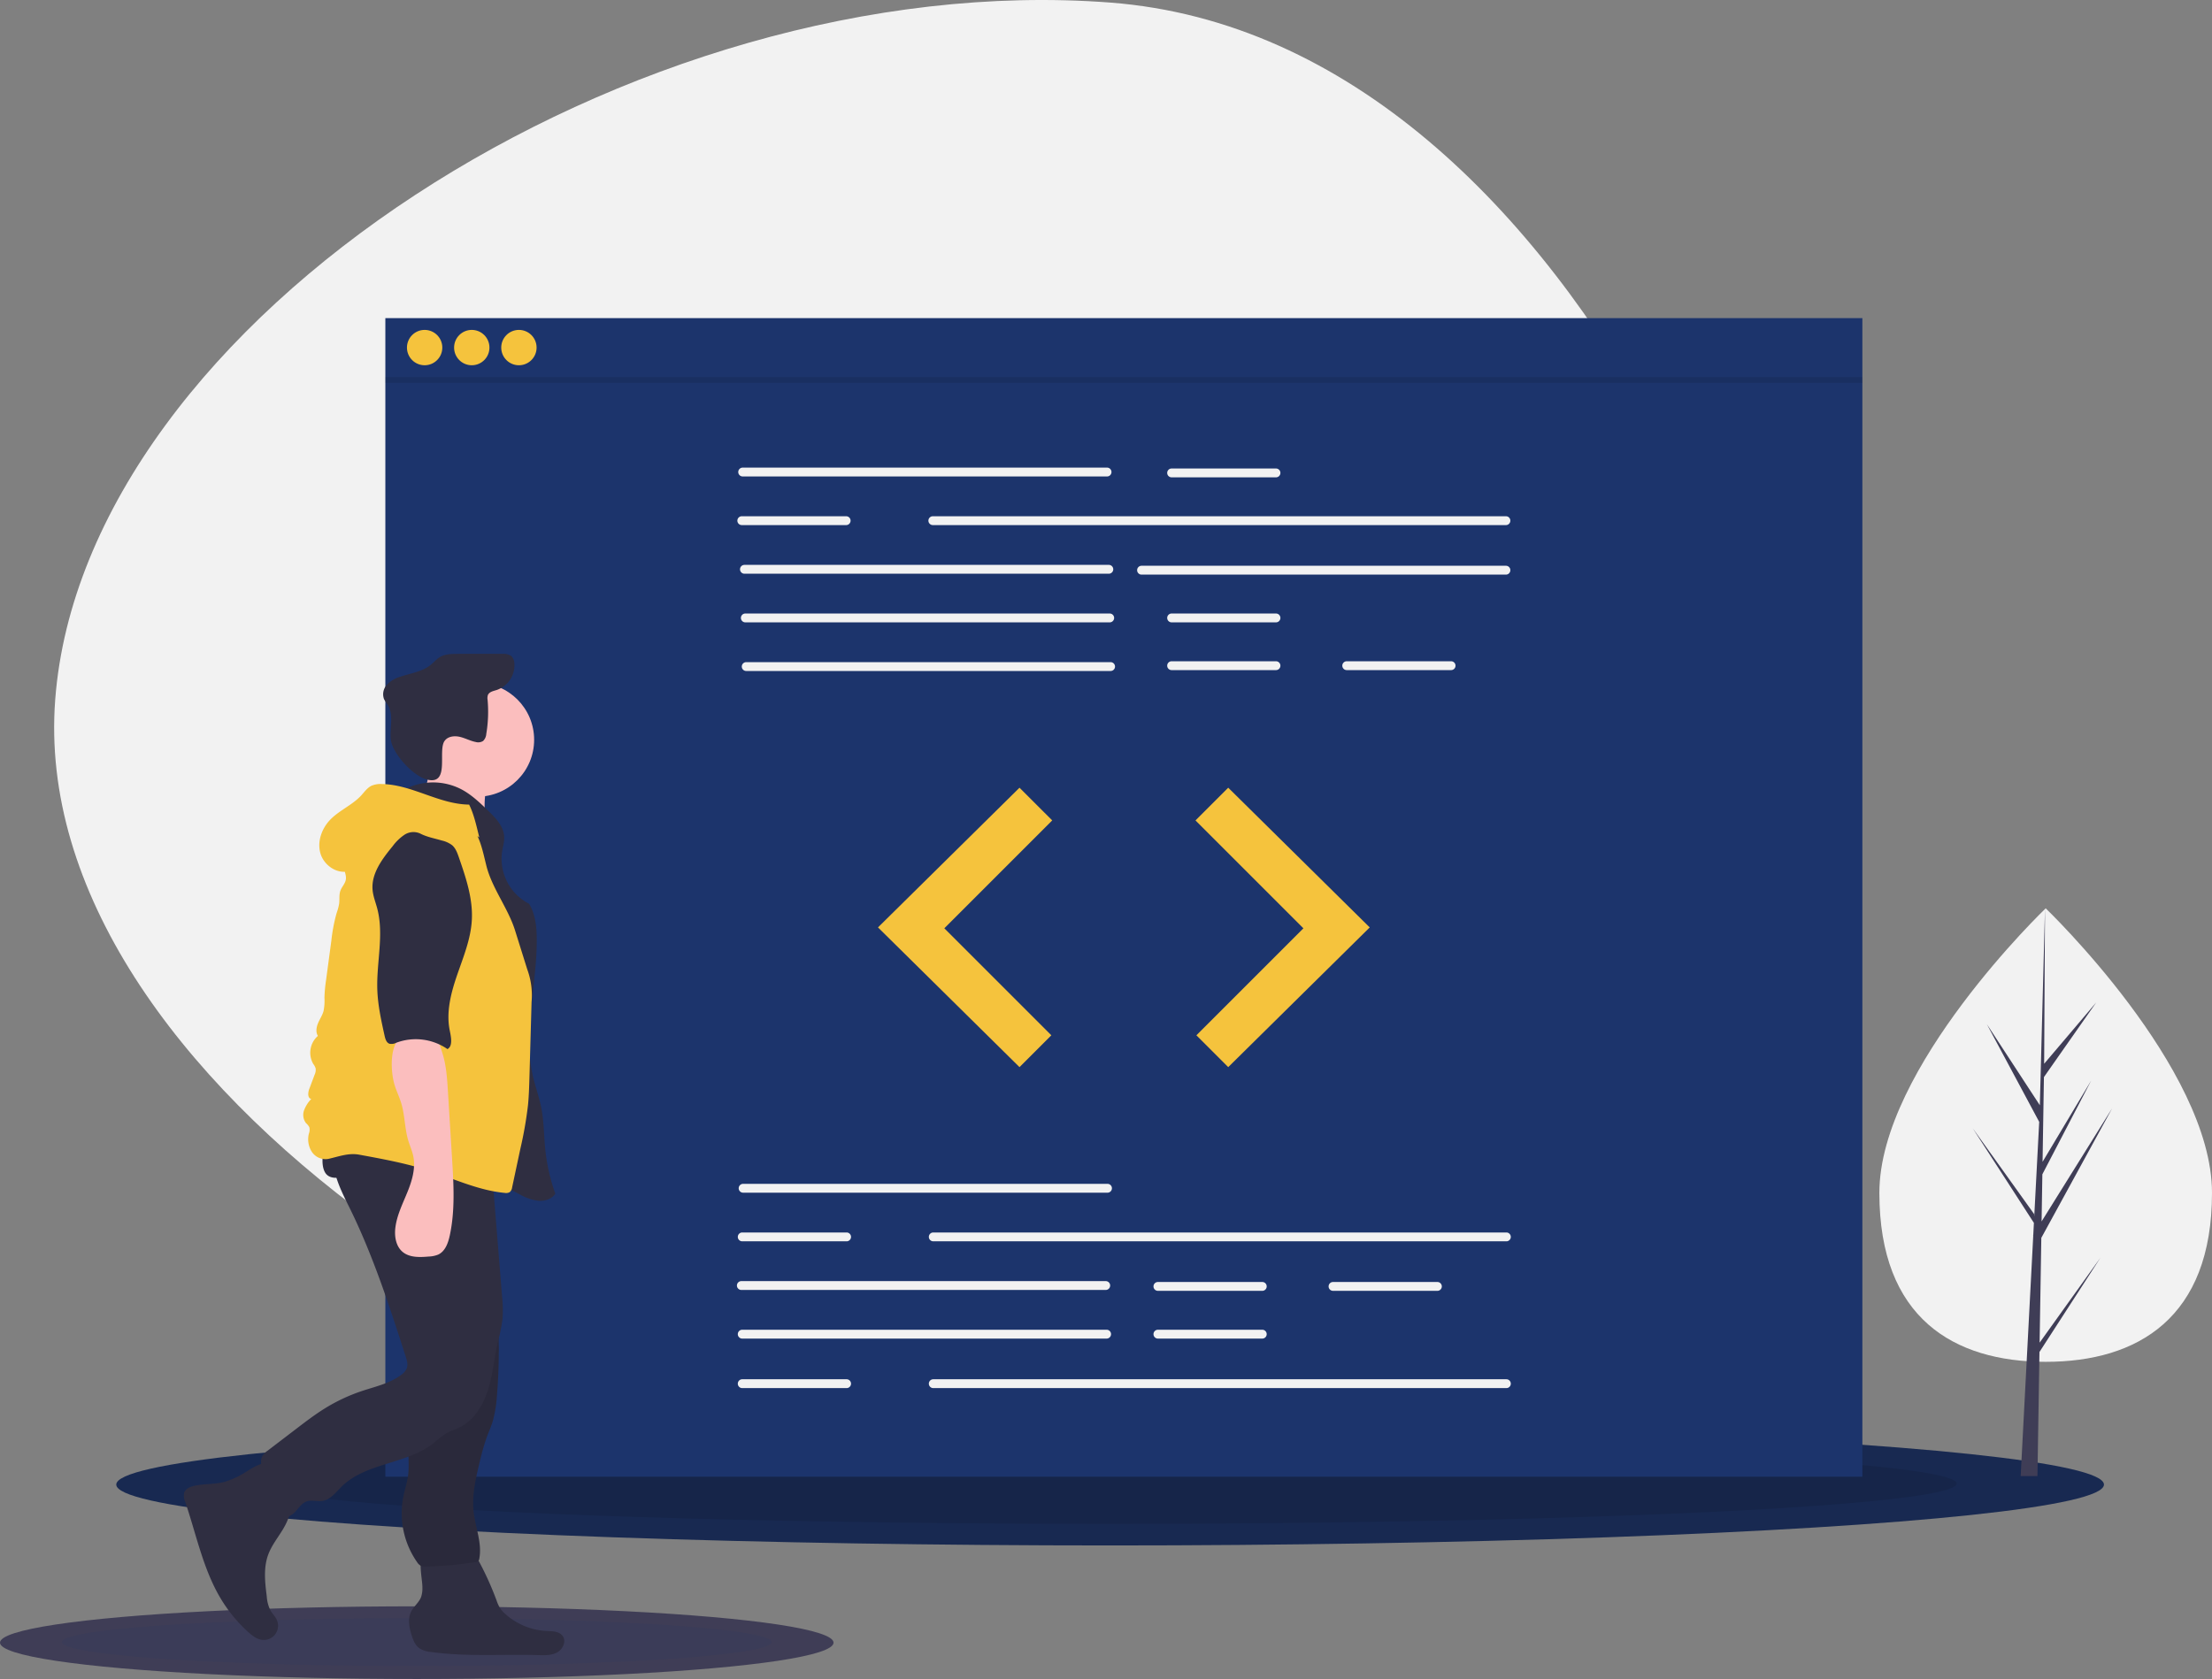<svg xmlns="http://www.w3.org/2000/svg" width="1006.367" height="764.026" viewBox="0 0 1006.367 764.026"><rect x="0" y="0" width="1006.367" height="764.026" fill="#808080" stroke="none"/><defs><style>.a{fill:#f2f2f2;}.b{fill:#182951;}.c,.e{opacity:0.1;}.d{fill:#3f3d56;}.e,.f{fill:#1c346c;}.g{fill:#f5c33d;}.h{fill:#2f2e41;}.i{fill:#fbbebe;}</style></defs><g transform="translate(0 0)"><path class="a" d="M526.727,698C310.119,681.52,51.805,513.685,64.956,340.872S328.287,7.182,544.894,23.666,886.188,363.11,873.037,535.924,743.333,714.489,526.727,698Z" transform="translate(-39.837 -22.5)"/><ellipse class="b" cx="452.16" cy="27.702" rx="452.16" ry="27.702" transform="translate(52.896 647.858)"/><ellipse class="c" cx="385.141" cy="18.319" rx="385.141" ry="18.319" transform="translate(119.915 656.794)"/><ellipse class="d" cx="189.616" cy="16.532" rx="189.616" ry="16.532" transform="translate(0 730.963)"/><ellipse class="e" cx="161.511" cy="10.932" rx="161.511" ry="10.932" transform="translate(28.105 736.296)"/><rect class="f" width="671.985" height="527.223" transform="translate(175.318 144.763)"/><path class="a" d="M580.562,264.65H414.784a2.012,2.012,0,0,1,0-4.024H580.562a2.012,2.012,0,0,1,0,4.024Z" transform="translate(-76.897 -47.837)"/><path class="a" d="M772.334,289.416H511.6a2.012,2.012,0,0,1,0-4.024H772.334a2.012,2.012,0,1,1,0,4.024Z" transform="translate(-87.198 -50.472)"/><path class="a" d="M581.463,314.182H415.684a2.012,2.012,0,1,1,0-4.024H581.463a2.012,2.012,0,0,1,0,4.024Z" transform="translate(-76.992 -53.108)"/><path class="a" d="M783.641,314.632H617.863a2.012,2.012,0,1,1,0-4.024H783.641a2.012,2.012,0,0,1,0,4.024Z" transform="translate(-98.505 -53.155)"/><path class="a" d="M581.913,338.947H416.134a2.012,2.012,0,0,1,0-4.024H581.913a2.012,2.012,0,0,1,0,4.024Z" transform="translate(-77.04 -55.743)"/><path class="a" d="M582.363,363.713H416.585a2.012,2.012,0,0,1,0-4.024H582.363a2.012,2.012,0,0,1,0,4.024Z" transform="translate(-77.088 -58.378)"/><path class="a" d="M680.653,265.1h-47.48a2.012,2.012,0,1,1,0-4.024h47.48a2.012,2.012,0,0,1,0,4.024Z" transform="translate(-100.134 -47.885)"/><path class="a" d="M680.653,338.947h-47.48a2.012,2.012,0,1,1,0-4.024h47.48a2.012,2.012,0,0,1,0,4.024Z" transform="translate(-100.134 -55.743)"/><path class="a" d="M680.653,363.263H633.172a2.012,2.012,0,1,1,0-4.024h47.48a2.012,2.012,0,0,1,0,4.024Z" transform="translate(-100.134 -58.33)"/><path class="a" d="M769.81,363.263H722.329a2.012,2.012,0,1,1,0-4.024h47.48a2.012,2.012,0,0,1,0,4.024Z" transform="translate(-109.62 -58.33)"/><path class="a" d="M461.814,289.416h-47.48a2.012,2.012,0,1,1,0-4.024h47.48a2.012,2.012,0,1,1,0,4.024Z" transform="translate(-76.849 -50.472)"/><path class="a" d="M580.787,629.382H415.009a2.012,2.012,0,1,1,0-4.024H580.787a2.012,2.012,0,1,1,0,4.024Z" transform="translate(-76.921 -86.645)"/><path class="a" d="M579.887,678.913H414.108a2.012,2.012,0,1,1,0-4.024H579.887a2.012,2.012,0,1,1,0,4.024Z" transform="translate(-76.825 -91.916)"/><path class="a" d="M580.337,703.679H414.558a2.012,2.012,0,0,1,0-4.024H580.337a2.012,2.012,0,0,1,0,4.024Z" transform="translate(-76.873 -94.551)"/><path class="a" d="M673.673,679.363h-47.48a2.012,2.012,0,1,1,0-4.024h47.48a2.012,2.012,0,0,1,0,4.024Z" transform="translate(-99.391 -91.964)"/><path class="a" d="M673.673,703.679h-47.48a2.012,2.012,0,1,1,0-4.024h47.48a2.012,2.012,0,0,1,0,4.024Z" transform="translate(-99.391 -94.551)"/><path class="a" d="M762.83,679.363h-47.48a2.012,2.012,0,1,1,0-4.024h47.48a2.012,2.012,0,1,1,0,4.024Z" transform="translate(-108.877 -91.964)"/><path class="a" d="M772.559,654.147H511.82a2.012,2.012,0,0,1,0-4.024H772.559a2.012,2.012,0,0,1,0,4.024Z" transform="translate(-87.221 -89.281)"/><path class="a" d="M462.039,654.147h-47.48a2.012,2.012,0,0,1,0-4.024h47.48a2.012,2.012,0,0,1,0,4.024Z" transform="translate(-76.873 -89.281)"/><path class="a" d="M772.559,728.895H511.82a2.012,2.012,0,0,1,0-4.024H772.559a2.012,2.012,0,1,1,0,4.024Z" transform="translate(-87.221 -97.234)"/><path class="a" d="M462.039,728.895h-47.48a2.012,2.012,0,1,1,0-4.024h47.48a2.012,2.012,0,1,1,0,4.024Z" transform="translate(-76.873 -97.234)"/><path class="g" d="M511.394,401.13,447.014,464.7l64.38,63.575,14.485-14.485-48.687-48.688,49.089-49.09Z" transform="translate(-47.563 -42.681)"/><path class="g" d="M623.554,401.13l64.38,63.575-64.38,63.575-14.485-14.485,48.688-48.688-49.09-49.09Z" transform="translate(-64.764 -42.681)"/><circle class="g" cx="8.042" cy="8.042" r="8.042" transform="translate(185.148 150.124)"/><circle class="g" cx="8.042" cy="8.042" r="8.042" transform="translate(206.594 150.124)"/><circle class="g" cx="8.042" cy="8.042" r="8.042" transform="translate(228.041 150.124)"/><rect class="c" width="671.985" height="2.681" transform="translate(175.318 171.571)"/><path class="a" d="M1145.08,614.536c0,56.986-33.877,76.883-75.667,76.883s-75.667-19.9-75.667-76.883,75.667-129.481,75.667-129.481S1145.08,557.55,1145.08,614.536Z" transform="translate(-138.714 -71.717)"/><path class="d" d="M1034.809,660.2l.777-47.692,32.25-59-32.125,51.52.349-21.444,22.224-42.686L1036.15,577.91h0l.625-38.568,23.805-33.984-23.707,27.92.393-70.72-2.457,93.621.2-3.862-24.2-37.04,23.814,44.455-2.261,43.074-.062-1.144-27.9-38.98,27.809,43.019-.277,5.387-.054.081.027.442-5.719,109.284h7.64l.911-56.447,27.746-42.914Z" transform="translate(-106.871 -49.217)"/><path class="h" d="M156.433,772.966a38.539,38.539,0,0,1-7.308,3.13c-4.538,1.24-9.389.785-13.973,1.843-1.877.433-3.92,1.34-4.516,3.171a6.66,6.66,0,0,0,.495,4.131c5.065,14.851,8.118,30.62,16.2,44.073a66.7,66.7,0,0,0,12.5,15.18c1.836,1.655,3.918,3.275,6.376,3.534a6.477,6.477,0,0,0,6.586-9.1c-.724-1.609-2.071-2.856-2.939-4.393a16.761,16.761,0,0,1-1.626-6.247c-.8-6.352-1.567-12.991.634-19,1.476-4.032,4.184-7.47,6.44-11.123s4.13-7.839,3.628-12.1a21.021,21.021,0,0,0-3.262-8.091c-1.5-2.522-4.472-9.3-7.491-10.143C165.042,766.955,159.165,771.566,156.433,772.966Z" transform="translate(-46.858 -101.793)"/><path class="h" d="M251.237,828.9a12.53,12.53,0,0,1-.593,4.241c-.945,2.5-3.289,4.205-4.5,6.583-1.684,3.307-.921,7.3.2,10.843.7,2.219,1.617,4.528,3.5,5.9a11.519,11.519,0,0,0,5.32,1.7c16.117,2.231,32.489.951,48.753,1.418,2.964.085,6.1.189,8.69-1.26s4.187-5.09,2.427-7.477c-1.58-2.143-4.705-2.123-7.365-2.25a30.3,30.3,0,0,1-18.688-7.7,13.5,13.5,0,0,1-2.621-3.017,18.545,18.545,0,0,1-1.371-3.143,140.122,140.122,0,0,0-8.117-17.978c-.875-1.622-1.865-3.311-3.49-4.179a9.222,9.222,0,0,0-3.788-.827c-4.054-.263-14.551-1.642-17.685,1.51C249,816.179,251.3,825.2,251.237,828.9Z" transform="translate(-59.062 -106.423)"/><circle class="i" cx="25.892" cy="25.892" r="25.892" transform="translate(191.226 310.744)"/><path class="i" d="M252.762,421.716c-1.54,4.123-4.152,8-7.953,10.214l35.811,7.3a37.936,37.936,0,0,1-.5-15.968,9.205,9.205,0,0,0,.214-3.94c-.673-2.6-3.6-3.849-6.215-4.445-6.536-1.49-12.316-2.289-18.389-5.176C253.871,412.885,254.131,418.051,252.762,421.716Z" transform="translate(-59.025 -63.7)"/><path class="h" d="M240.612,423.43a28,28,0,0,1,24.407.638c4.591,2.419,8.393,6.071,12.127,9.675,3.443,3.321,7.115,7.124,7.36,11.9.118,2.314-.6,4.578-.969,6.866a23.024,23.024,0,0,0,12.314,23.653c2.845,4.739,3.432,10.481,3.476,16.008.165,20.942-6.442,42.143-1.725,62.548,1.108,4.791,2.825,9.431,3.782,14.254,1.239,6.247,1.178,12.671,1.826,19.007a85.127,85.127,0,0,0,4.569,20.1c-1.558,2.479-4.8,3.429-7.723,3.228a21.812,21.812,0,0,1-8.259-2.8c-12.62-6.458-24.18-14.974-37.251-20.463-8.648-3.631-17.861-5.893-26.25-10.087s-16.192-10.85-18.757-19.872c-1.109-3.9-1.177-8.011-1.238-12.066-.255-17.08-.492-34.346,3.226-51.019,3.279-14.7,9.6-28.768,10.977-43.769.449-4.883.458-10.11,3.187-14.184C229.546,431.288,237.873,429.8,240.612,423.43Z" transform="translate(-55.127 -64.895)"/><path class="h" d="M260.048,394.926c1.526-1.99,4.468-2.261,6.906-1.673s4.685,1.845,7.146,2.322a4.177,4.177,0,0,0,3.345-.47,4.865,4.865,0,0,0,1.444-3.19,60.906,60.906,0,0,0,.6-15.531,4.6,4.6,0,0,1,.142-2.178c.609-1.469,2.469-1.818,3.987-2.289a11.9,11.9,0,0,0,8.054-12.183,4.844,4.844,0,0,0-1.48-3.343,6.09,6.09,0,0,0-3.875-.919q-10.44-.084-20.88.005c-2.576.022-5.281.085-7.515,1.37-1.651.95-2.879,2.478-4.361,3.674-3.866,3.12-9.095,3.754-13.8,5.353a13.68,13.68,0,0,0-6.047,3.606,6.371,6.371,0,0,0-1.334,6.606,23.457,23.457,0,0,0,1.686,2.595c2.774,4.436.927,10.19,1.342,15.405.517,6.513,10.156,17.078,16.691,18.619C262.651,415.2,256.555,399.2,260.048,394.926Z" transform="translate(-57.656 -57.925)"/><path class="h" d="M246.442,713.777c.666,4.756,1.52,9.527,1.291,14.324-.319,6.7-2.734,13.148-3.18,19.837-.333,5,.438,10.046-.256,15-.444,3.175-1.48,6.236-2.121,9.377a38.778,38.778,0,0,0,6.231,29.726,4.867,4.867,0,0,0,1.808,1.752,5.1,5.1,0,0,0,2.241.3,160.818,160.818,0,0,0,22.492-2.044,2.157,2.157,0,0,0,1.444-.637,2.023,2.023,0,0,0,.314-.852c1.379-7.092-1.767-14.2-2.566-21.382-.854-7.667.985-15.35,2.811-22.845a101.458,101.458,0,0,1,3.1-10.927c.883-2.41,1.949-4.755,2.714-7.205a54.928,54.928,0,0,0,1.968-11.8q.8-9.45.844-18.943a79.487,79.487,0,0,0-1.488-17.881c-1.678-7.451-5.115-14.37-8.521-21.206a13.431,13.431,0,0,0-5.02,2.386,112.022,112.022,0,0,1-13.717,7.578c-3.187,1.481-9.4,2.532-11.425,5.617-1.995,3.042-.708,9.249-.555,12.6Q245.241,705.2,246.442,713.777Z" transform="translate(-58.666 -91.223)"/><path class="c" d="M246.442,713.777c.666,4.756,1.52,9.527,1.291,14.324-.319,6.7-2.734,13.148-3.18,19.837-.333,5,.438,10.046-.256,15-.444,3.175-1.48,6.236-2.121,9.377a38.778,38.778,0,0,0,6.231,29.726,4.867,4.867,0,0,0,1.808,1.752,5.1,5.1,0,0,0,2.241.3,160.818,160.818,0,0,0,22.492-2.044,2.157,2.157,0,0,0,1.444-.637,2.023,2.023,0,0,0,.314-.852c1.379-7.092-1.767-14.2-2.566-21.382-.854-7.667.985-15.35,2.811-22.845a101.458,101.458,0,0,1,3.1-10.927c.883-2.41,1.949-4.755,2.714-7.205a54.928,54.928,0,0,0,1.968-11.8q.8-9.45.844-18.943a79.487,79.487,0,0,0-1.488-17.881c-1.678-7.451-5.115-14.37-8.521-21.206a13.431,13.431,0,0,0-5.02,2.386,112.022,112.022,0,0,1-13.717,7.578c-3.187,1.481-9.4,2.532-11.425,5.617-1.995,3.042-.708,9.249-.555,12.6Q245.241,705.2,246.442,713.777Z" transform="translate(-58.666 -91.223)"/><path class="h" d="M203.816,605.518c-3.438,9.257,1.616,19.26,6.007,28.105,10.818,21.791,18.33,45.044,25.8,68.2.56,1.734,1.119,3.626.495,5.338a6.993,6.993,0,0,1-2.521,2.991c-5.152,3.913-11.712,5.307-17.849,7.354a80.59,80.59,0,0,0-16.927,7.935c-4.447,2.756-8.613,5.937-12.771,9.113L172.815,744.66A8.848,8.848,0,0,0,170.6,746.8c-1.277,2-.754,4.618-.118,6.906a117.431,117.431,0,0,0,6.48,17.686,6.174,6.174,0,0,0,2.35,3.08c2.066,1.11,4.593-.362,6.17-2.1s2.942-3.9,5.166-4.64,4.666.157,6.986-.169c3.752-.527,6.243-3.983,8.947-6.636,11.05-10.841,29.5-10.054,41.653-19.639a52.927,52.927,0,0,1,5.568-4.35c2.055-1.215,4.385-1.881,6.517-2.955,6.484-3.265,10.561-10.016,12.745-16.94s2.807-14.233,4.376-21.322a92.713,92.713,0,0,0,2.24-11.026,59.068,59.068,0,0,0-.226-10.425l-4.386-54.255c-.357-4.417-.715-8.84-1.408-13.217-13.026.466-26.042.99-39.075,1.144C224.218,608.07,213.656,608.8,203.816,605.518Z" transform="translate(-51.046 -84.535)"/><path class="h" d="M202.356,617.187c1.767,2.842,6.068,2.783,9.029,1.225s5.262-4.175,8.231-5.72c3.989-2.076,8.709-2,13.2-1.871,7.116.2,14.32.415,21.167,2.365,7.082,2.017,13.976,5.9,21.3,5.126a4.38,4.38,0,0,0,3.361-1.578,4.954,4.954,0,0,0,.554-2.534l.24-6.4a5.778,5.778,0,0,0-.509-3.24,5.435,5.435,0,0,0-2.427-1.858c-10.422-5.045-22.308-5.985-33.881-6.381q-8.824-.3-17.655-.249c-5,.031-10.994-.692-15.851.642C202.6,598.51,199.049,611.868,202.356,617.187Z" transform="translate(-54.374 -83.512)"/><path class="g" d="M267.627,431.109c-13.656-.121-26.031-9.135-39.686-9.354a10.29,10.29,0,0,0-4.819.831c-1.9.958-3.154,2.812-4.6,4.377-4.038,4.372-9.884,6.707-14.032,10.974-3.889,4-6.052,9.963-4.517,15.328s7.331,9.48,12.76,8.19a32.885,32.885,0,0,1,12.812-17.407,65.124,65.124,0,0,1,10.013-5.256c6.137-2.781,13-5.614,19.407-3.53a27.379,27.379,0,0,1,6.621,3.61l10.682,7.176C271.024,441.139,269.9,435.633,267.627,431.109Z" transform="translate(-54.201 -64.979)"/><path class="g" d="M210.289,458.032c-1.813,2.262.8,5.54.4,8.412-.266,1.908-1.836,3.365-2.49,5.177-.677,1.877-.318,3.956-.575,5.935a25.454,25.454,0,0,1-1.139,4.226,75.934,75.934,0,0,0-2.4,12.533l-2.39,17.85a67.63,67.63,0,0,0-.756,8.112,24.223,24.223,0,0,1-.4,6.065c-.529,1.951-1.7,3.657-2.49,5.518s-1.154,4.112-.089,5.83a10.191,10.191,0,0,0-2.133,12.72,7.058,7.058,0,0,1,1.1,2.024,5.2,5.2,0,0,1-.484,2.985l-2.417,6.44c-.619,1.648-.814,4.158.906,4.534a15.2,15.2,0,0,0-3.263,5.153,6.136,6.136,0,0,0,.869,5.813,7.41,7.41,0,0,1,1.514,1.838,4.891,4.891,0,0,1-.175,2.9,10.639,10.639,0,0,0,1.316,8.34,7.481,7.481,0,0,0,7.523,3.225c4.835-1.09,9.179-2.812,14.054-1.917,10.5,1.926,21.026,3.86,31.192,7.106,11.6,3.7,22.837,9.136,34.963,10.277a3.394,3.394,0,0,0,2.338-.364,3.511,3.511,0,0,0,1.081-2.223l3.748-17.572a180.817,180.817,0,0,0,3.445-19.684c.427-4.272.548-8.569.67-12.861l.966-34.163a34.133,34.133,0,0,0-1.966-14.851l-5.556-17.736c-3.171-10.122-10.444-19.1-13.034-29.383-1.639-6.51-2.85-13.5-7.245-18.57-6.266-7.234-17.108-8.359-26.6-7.115-4.287.562-8.61,1.531-12.318,3.755-4.288,2.571-7.446,6.62-10.5,10.577C215.43,452.2,212.867,454.817,210.289,458.032Z" transform="translate(-53.33 -66.302)"/><path class="i" d="M237.242,570.684c.782,3.371,2.424,6.48,3.429,9.791,1.684,5.548,1.541,11.523,3.221,17.073.705,2.329,1.727,4.565,2.234,6.946,1.18,5.55-.543,11.291-2.684,16.546s-4.748,10.436-5.443,16.067c-.489,3.966.214,8.445,3.271,11.019,3.174,2.672,7.786,2.491,11.92,2.136a12.523,12.523,0,0,0,4.326-.9c3.161-1.5,4.493-5.236,5.232-8.655,2.476-11.455,1.769-23.328,1.049-35.026l-1.882-30.592c-.362-5.889-.75-11.9-2.565-17.556-.66-2.057-1.811-6.214-3.69-7.528-1.861-1.3-7.175-1.359-9.48-1.467C235.369,548.029,235.49,563.118,237.242,570.684Z" transform="translate(-58.125 -78.47)"/><path class="h" d="M248.174,446.846a7.442,7.442,0,0,0-7.124.629,21.955,21.955,0,0,0-5.336,5.181c-4.771,5.824-9.821,12.506-9.114,20,.265,2.81,1.341,5.47,2.071,8.2,3.2,11.956-.338,24.6.067,36.971.234,7.148,1.79,14.178,3.339,21.16.316,1.425.822,3.074,2.2,3.554a4.78,4.78,0,0,0,3.179-.493,25.352,25.352,0,0,1,23.2,2.925c2.56-1.366,1.6-5.686,1.027-8.53-1.705-8.451.61-17.17,3.421-25.32s6.175-16.291,6.641-24.9c.528-9.755-2.706-19.276-5.9-28.508-.7-2.015-1.458-4.129-3.073-5.521a12.213,12.213,0,0,0-4.649-2.124C254.738,449.064,251.305,448.486,248.174,446.846Z" transform="translate(-57.08 -67.582)"/></g></svg>